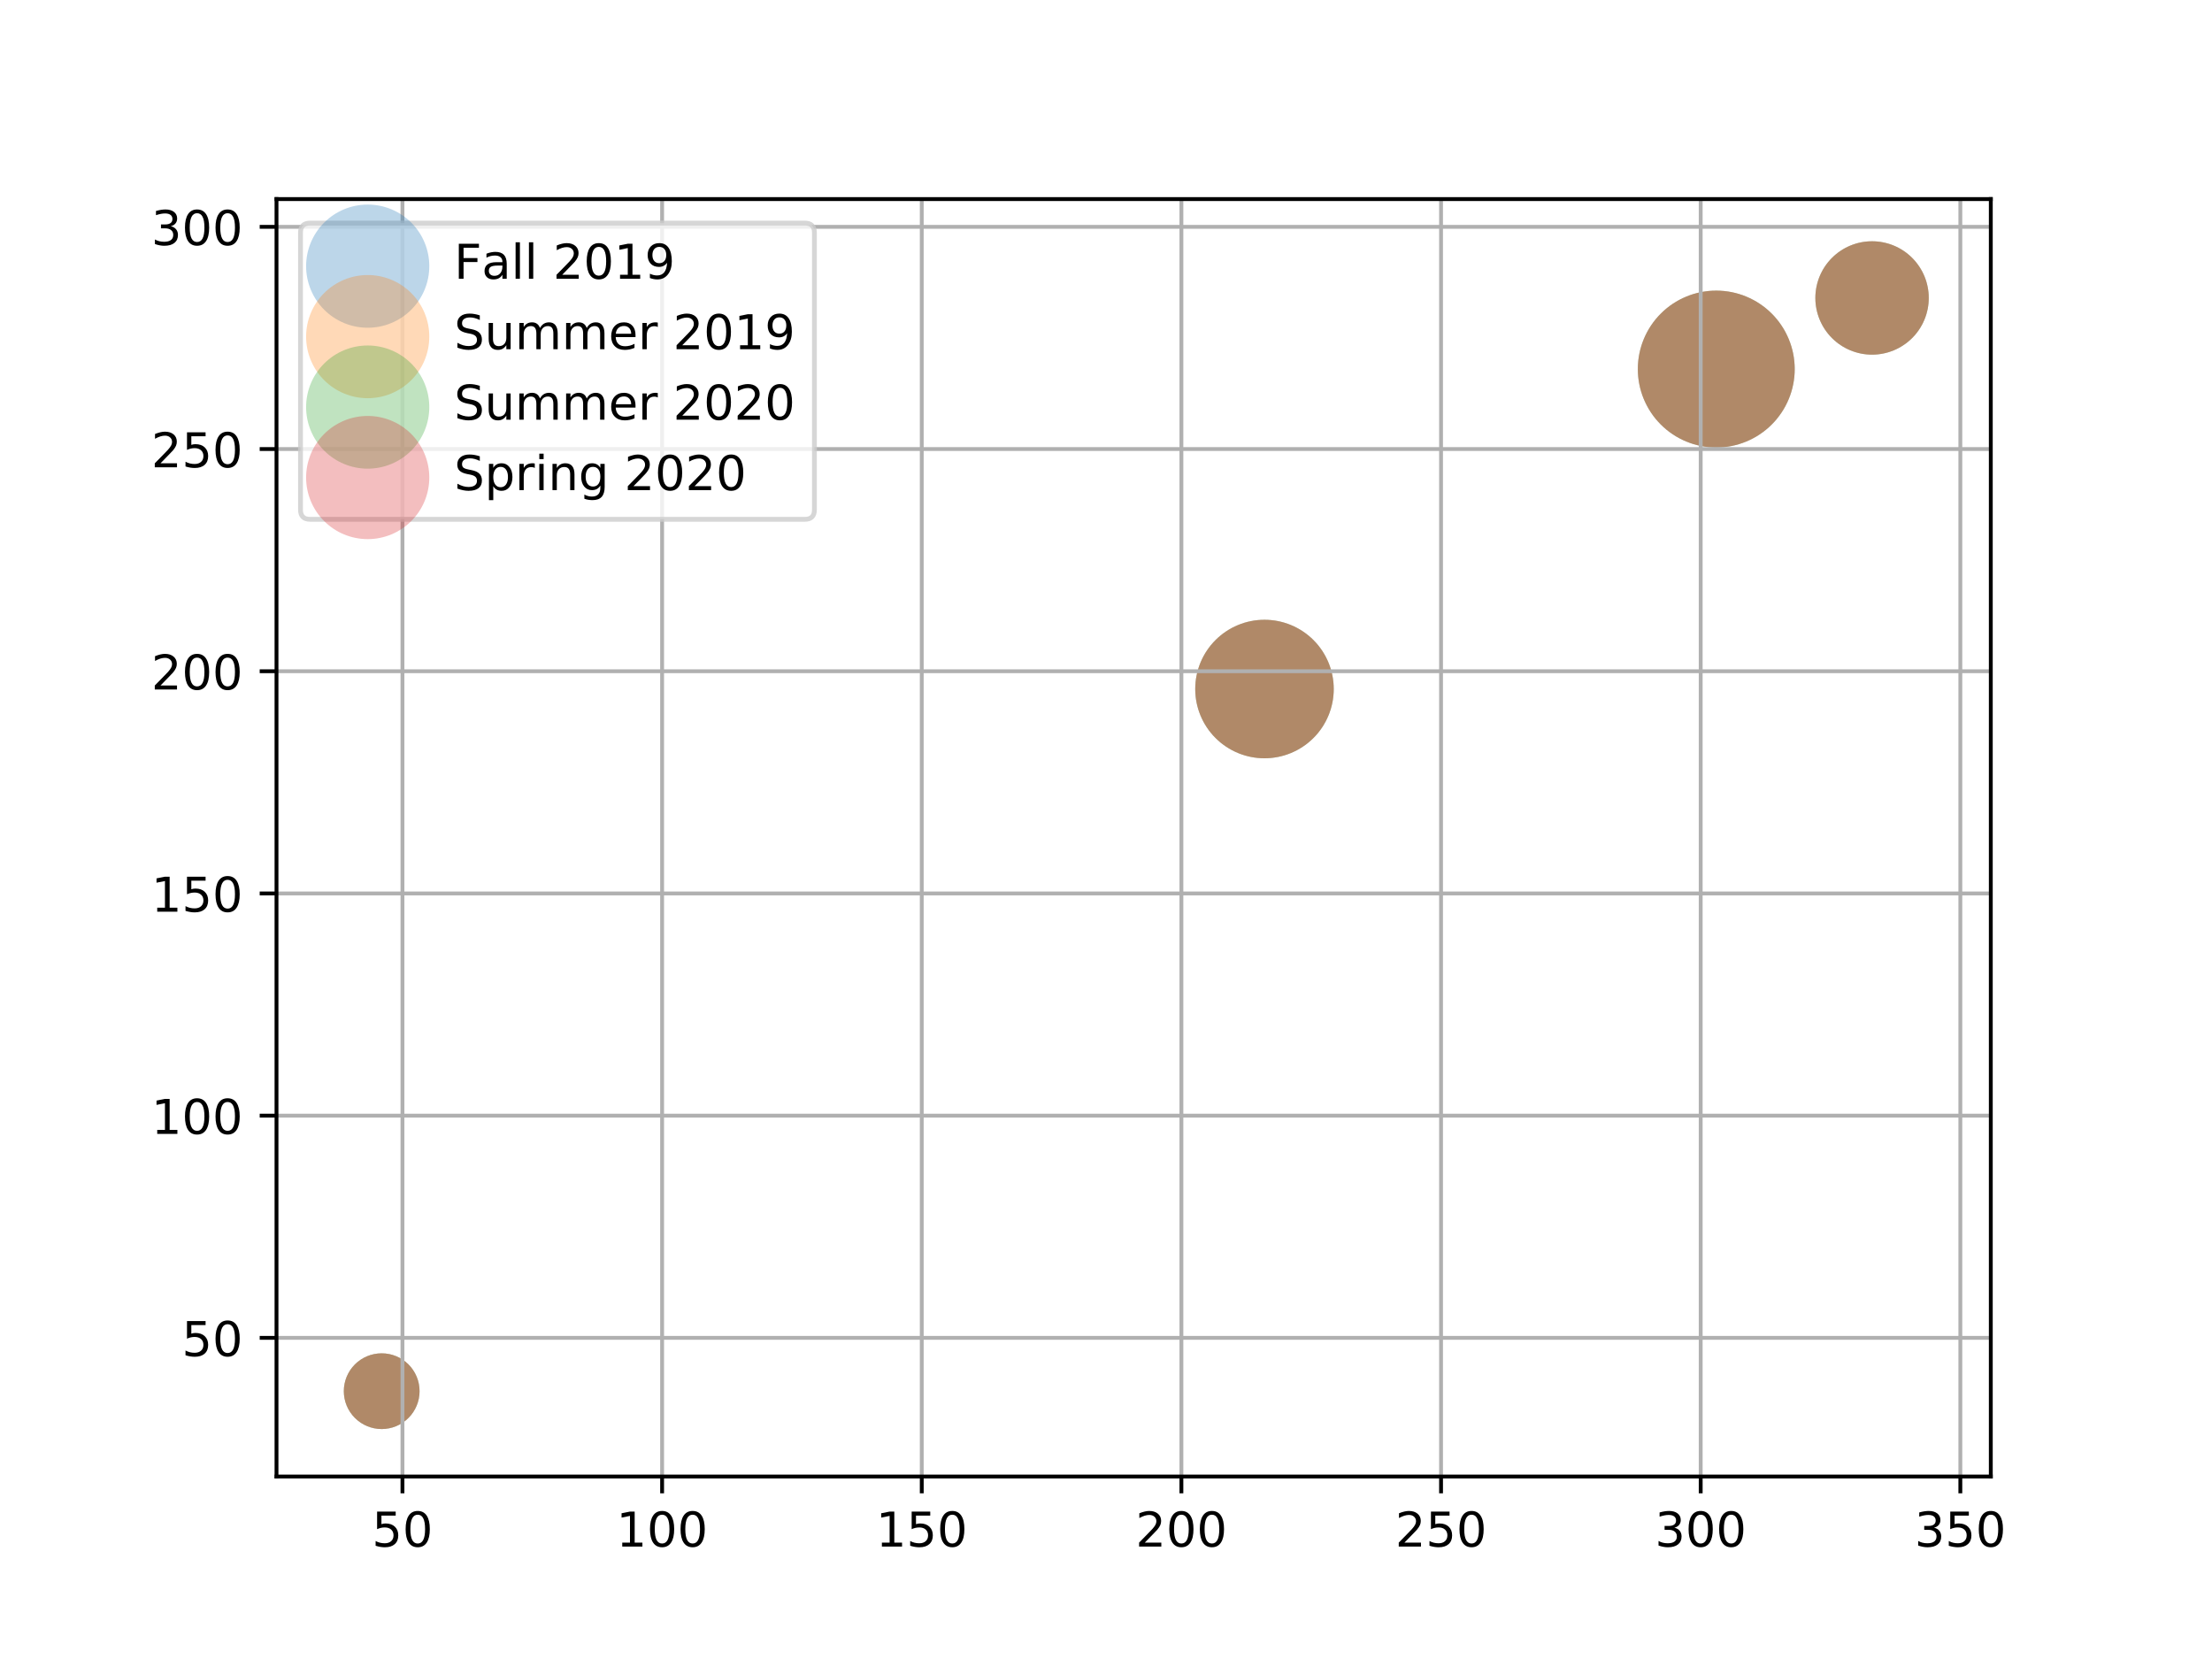 <?xml version="1.0" encoding="utf-8" standalone="no"?>
<!DOCTYPE svg PUBLIC "-//W3C//DTD SVG 1.1//EN"
  "http://www.w3.org/Graphics/SVG/1.1/DTD/svg11.dtd">
<!-- Created with matplotlib (https://matplotlib.org/) -->
<svg height="345.6pt" version="1.1" viewBox="0 0 460.8 345.6" width="460.8pt" xmlns="http://www.w3.org/2000/svg" xmlns:xlink="http://www.w3.org/1999/xlink">
 <defs>
  <style type="text/css">
*{stroke-linecap:butt;stroke-linejoin:round;}
  </style>
 </defs>
 <g id="figure_1">
  <g id="patch_1">
   <path d="M 0 345.6 
L 460.8 345.6 
L 460.8 0 
L 0 0 
z
" style="fill:#ffffff;"/>
  </g>
  <g id="axes_1">
   <g id="patch_2">
    <path d="M 57.6 307.584 
L 414.72 307.584 
L 414.72 41.472 
L 57.6 41.472 
z
" style="fill:#ffffff;"/>
   </g>
   <g id="PathCollection_1">
    <path clip-path="url(#pf02261ca18)" d="M 263.416 157.964 
C 267.242 157.964 270.911 156.444 273.617 153.739 
C 276.322 151.033 277.842 147.364 277.842 143.538 
C 277.842 139.712 276.322 136.042 273.617 133.336 
C 270.911 130.631 267.242 129.111 263.416 129.111 
C 259.59 129.111 255.92 130.631 253.215 133.336 
C 250.509 136.042 248.989 139.712 248.989 143.538 
C 248.989 147.364 250.509 151.033 253.215 153.739 
C 255.92 156.444 259.59 157.964 263.416 157.964 
z
" style="fill:#1f77b4;fill-opacity:0.3;"/>
    <path clip-path="url(#pf02261ca18)" d="M 79.513 297.698 
C 81.605 297.698 83.612 296.867 85.092 295.387 
C 86.572 293.908 87.403 291.901 87.403 289.808 
C 87.403 287.716 86.572 285.709 85.092 284.229 
C 83.612 282.75 81.605 281.919 79.513 281.919 
C 77.421 281.919 75.414 282.75 73.934 284.229 
C 72.454 285.709 71.623 287.716 71.623 289.808 
C 71.623 291.901 72.454 293.908 73.934 295.387 
C 75.414 296.867 77.421 297.698 79.513 297.698 
z
" style="fill:#1f77b4;fill-opacity:0.3;"/>
    <path clip-path="url(#pf02261ca18)" d="M 389.984 73.881 
C 393.116 73.881 396.121 72.637 398.336 70.422 
C 400.551 68.207 401.795 65.203 401.795 62.07 
C 401.795 58.938 400.551 55.934 398.336 53.719 
C 396.121 51.504 393.116 50.259 389.984 50.259 
C 386.852 50.259 383.847 51.504 381.632 53.719 
C 379.417 55.934 378.173 58.938 378.173 62.07 
C 378.173 65.203 379.417 68.207 381.632 70.422 
C 383.847 72.637 386.852 73.881 389.984 73.881 
z
" style="fill:#1f77b4;fill-opacity:0.3;"/>
    <path clip-path="url(#pf02261ca18)" d="M 357.531 93.223 
C 361.864 93.223 366.021 91.501 369.085 88.437 
C 372.149 85.373 373.871 81.216 373.871 76.883 
C 373.871 72.549 372.149 68.393 369.085 65.328 
C 366.021 62.264 361.864 60.542 357.531 60.542 
C 353.197 60.542 349.041 62.264 345.976 65.328 
C 342.912 68.393 341.19 72.549 341.19 76.883 
C 341.19 81.216 342.912 85.373 345.976 88.437 
C 349.041 91.501 353.197 93.223 357.531 93.223 
z
" style="fill:#1f77b4;fill-opacity:0.3;"/>
   </g>
   <g id="PathCollection_2">
    <path clip-path="url(#pf02261ca18)" d="M 263.416 157.964 
C 267.242 157.964 270.911 156.444 273.617 153.739 
C 276.322 151.033 277.842 147.364 277.842 143.538 
C 277.842 139.712 276.322 136.042 273.617 133.336 
C 270.911 130.631 267.242 129.111 263.416 129.111 
C 259.59 129.111 255.92 130.631 253.215 133.336 
C 250.509 136.042 248.989 139.712 248.989 143.538 
C 248.989 147.364 250.509 151.033 253.215 153.739 
C 255.92 156.444 259.59 157.964 263.416 157.964 
z
" style="fill:#ff7f0e;fill-opacity:0.3;"/>
    <path clip-path="url(#pf02261ca18)" d="M 79.513 297.698 
C 81.605 297.698 83.612 296.867 85.092 295.387 
C 86.572 293.908 87.403 291.901 87.403 289.808 
C 87.403 287.716 86.572 285.709 85.092 284.229 
C 83.612 282.75 81.605 281.919 79.513 281.919 
C 77.421 281.919 75.414 282.75 73.934 284.229 
C 72.454 285.709 71.623 287.716 71.623 289.808 
C 71.623 291.901 72.454 293.908 73.934 295.387 
C 75.414 296.867 77.421 297.698 79.513 297.698 
z
" style="fill:#ff7f0e;fill-opacity:0.3;"/>
    <path clip-path="url(#pf02261ca18)" d="M 389.984 73.881 
C 393.116 73.881 396.121 72.637 398.336 70.422 
C 400.551 68.207 401.795 65.203 401.795 62.07 
C 401.795 58.938 400.551 55.934 398.336 53.719 
C 396.121 51.504 393.116 50.259 389.984 50.259 
C 386.852 50.259 383.847 51.504 381.632 53.719 
C 379.417 55.934 378.173 58.938 378.173 62.07 
C 378.173 65.203 379.417 68.207 381.632 70.422 
C 383.847 72.637 386.852 73.881 389.984 73.881 
z
" style="fill:#ff7f0e;fill-opacity:0.3;"/>
    <path clip-path="url(#pf02261ca18)" d="M 357.531 93.223 
C 361.864 93.223 366.021 91.501 369.085 88.437 
C 372.149 85.373 373.871 81.216 373.871 76.883 
C 373.871 72.549 372.149 68.393 369.085 65.328 
C 366.021 62.264 361.864 60.542 357.531 60.542 
C 353.197 60.542 349.041 62.264 345.976 65.328 
C 342.912 68.393 341.19 72.549 341.19 76.883 
C 341.19 81.216 342.912 85.373 345.976 88.437 
C 349.041 91.501 353.197 93.223 357.531 93.223 
z
" style="fill:#ff7f0e;fill-opacity:0.3;"/>
   </g>
   <g id="PathCollection_3">
    <path clip-path="url(#pf02261ca18)" d="M 263.416 157.964 
C 267.242 157.964 270.911 156.444 273.617 153.739 
C 276.322 151.033 277.842 147.364 277.842 143.538 
C 277.842 139.712 276.322 136.042 273.617 133.336 
C 270.911 130.631 267.242 129.111 263.416 129.111 
C 259.59 129.111 255.92 130.631 253.215 133.336 
C 250.509 136.042 248.989 139.712 248.989 143.538 
C 248.989 147.364 250.509 151.033 253.215 153.739 
C 255.92 156.444 259.59 157.964 263.416 157.964 
z
" style="fill:#2ca02c;fill-opacity:0.3;"/>
    <path clip-path="url(#pf02261ca18)" d="M 79.513 297.698 
C 81.605 297.698 83.612 296.867 85.092 295.387 
C 86.572 293.908 87.403 291.901 87.403 289.808 
C 87.403 287.716 86.572 285.709 85.092 284.229 
C 83.612 282.75 81.605 281.919 79.513 281.919 
C 77.421 281.919 75.414 282.75 73.934 284.229 
C 72.454 285.709 71.623 287.716 71.623 289.808 
C 71.623 291.901 72.454 293.908 73.934 295.387 
C 75.414 296.867 77.421 297.698 79.513 297.698 
z
" style="fill:#2ca02c;fill-opacity:0.3;"/>
    <path clip-path="url(#pf02261ca18)" d="M 389.984 73.881 
C 393.116 73.881 396.121 72.637 398.336 70.422 
C 400.551 68.207 401.795 65.203 401.795 62.07 
C 401.795 58.938 400.551 55.934 398.336 53.719 
C 396.121 51.504 393.116 50.259 389.984 50.259 
C 386.852 50.259 383.847 51.504 381.632 53.719 
C 379.417 55.934 378.173 58.938 378.173 62.07 
C 378.173 65.203 379.417 68.207 381.632 70.422 
C 383.847 72.637 386.852 73.881 389.984 73.881 
z
" style="fill:#2ca02c;fill-opacity:0.3;"/>
    <path clip-path="url(#pf02261ca18)" d="M 357.531 93.223 
C 361.864 93.223 366.021 91.501 369.085 88.437 
C 372.149 85.373 373.871 81.216 373.871 76.883 
C 373.871 72.549 372.149 68.393 369.085 65.328 
C 366.021 62.264 361.864 60.542 357.531 60.542 
C 353.197 60.542 349.041 62.264 345.976 65.328 
C 342.912 68.393 341.19 72.549 341.19 76.883 
C 341.19 81.216 342.912 85.373 345.976 88.437 
C 349.041 91.501 353.197 93.223 357.531 93.223 
z
" style="fill:#2ca02c;fill-opacity:0.3;"/>
   </g>
   <g id="PathCollection_4">
    <path clip-path="url(#pf02261ca18)" d="M 263.416 157.964 
C 267.242 157.964 270.911 156.444 273.617 153.739 
C 276.322 151.033 277.842 147.364 277.842 143.538 
C 277.842 139.712 276.322 136.042 273.617 133.336 
C 270.911 130.631 267.242 129.111 263.416 129.111 
C 259.59 129.111 255.92 130.631 253.215 133.336 
C 250.509 136.042 248.989 139.712 248.989 143.538 
C 248.989 147.364 250.509 151.033 253.215 153.739 
C 255.92 156.444 259.59 157.964 263.416 157.964 
z
" style="fill:#d62728;fill-opacity:0.3;"/>
    <path clip-path="url(#pf02261ca18)" d="M 79.513 297.698 
C 81.605 297.698 83.612 296.867 85.092 295.387 
C 86.572 293.908 87.403 291.901 87.403 289.808 
C 87.403 287.716 86.572 285.709 85.092 284.229 
C 83.612 282.75 81.605 281.919 79.513 281.919 
C 77.421 281.919 75.414 282.75 73.934 284.229 
C 72.454 285.709 71.623 287.716 71.623 289.808 
C 71.623 291.901 72.454 293.908 73.934 295.387 
C 75.414 296.867 77.421 297.698 79.513 297.698 
z
" style="fill:#d62728;fill-opacity:0.3;"/>
    <path clip-path="url(#pf02261ca18)" d="M 389.984 73.881 
C 393.116 73.881 396.121 72.637 398.336 70.422 
C 400.551 68.207 401.795 65.203 401.795 62.07 
C 401.795 58.938 400.551 55.934 398.336 53.719 
C 396.121 51.504 393.116 50.259 389.984 50.259 
C 386.852 50.259 383.847 51.504 381.632 53.719 
C 379.417 55.934 378.173 58.938 378.173 62.07 
C 378.173 65.203 379.417 68.207 381.632 70.422 
C 383.847 72.637 386.852 73.881 389.984 73.881 
z
" style="fill:#d62728;fill-opacity:0.3;"/>
    <path clip-path="url(#pf02261ca18)" d="M 357.531 93.223 
C 361.864 93.223 366.021 91.501 369.085 88.437 
C 372.149 85.373 373.871 81.216 373.871 76.883 
C 373.871 72.549 372.149 68.393 369.085 65.328 
C 366.021 62.264 361.864 60.542 357.531 60.542 
C 353.197 60.542 349.041 62.264 345.976 65.328 
C 342.912 68.393 341.19 72.549 341.19 76.883 
C 341.19 81.216 342.912 85.373 345.976 88.437 
C 349.041 91.501 353.197 93.223 357.531 93.223 
z
" style="fill:#d62728;fill-opacity:0.3;"/>
   </g>
   <g id="matplotlib.axis_1">
    <g id="xtick_1">
     <g id="line2d_1">
      <path clip-path="url(#pf02261ca18)" d="M 83.84 307.584 
L 83.84 41.472 
" style="fill:none;stroke:#b0b0b0;stroke-linecap:square;stroke-width:0.8;"/>
     </g>
     <g id="line2d_2">
      <defs>
       <path d="M 0 0 
L 0 3.5 
" id="m73e2130094" style="stroke:#000000;stroke-width:0.8;"/>
      </defs>
      <g>
       <use style="stroke:#000000;stroke-width:0.8;" x="83.84" xlink:href="#m73e2130094" y="307.584"/>
      </g>
     </g>
     <g id="text_1">
      <!-- 50 -->
      <defs>
       <path d="M 10.797 72.906 
L 49.516 72.906 
L 49.516 64.594 
L 19.828 64.594 
L 19.828 46.734 
Q 21.969 47.469 24.109 47.828 
Q 26.266 48.188 28.422 48.188 
Q 40.625 48.188 47.75 41.5 
Q 54.891 34.812 54.891 23.391 
Q 54.891 11.625 47.562 5.094 
Q 40.234 -1.422 26.906 -1.422 
Q 22.312 -1.422 17.547 -0.641 
Q 12.797 0.141 7.719 1.703 
L 7.719 11.625 
Q 12.109 9.234 16.797 8.062 
Q 21.484 6.891 26.703 6.891 
Q 35.156 6.891 40.078 11.328 
Q 45.016 15.766 45.016 23.391 
Q 45.016 31 40.078 35.438 
Q 35.156 39.891 26.703 39.891 
Q 22.75 39.891 18.812 39.016 
Q 14.891 38.141 10.797 36.281 
z
" id="DejaVuSans-53"/>
       <path d="M 31.781 66.406 
Q 24.172 66.406 20.328 58.906 
Q 16.5 51.422 16.5 36.375 
Q 16.5 21.391 20.328 13.891 
Q 24.172 6.391 31.781 6.391 
Q 39.453 6.391 43.281 13.891 
Q 47.125 21.391 47.125 36.375 
Q 47.125 51.422 43.281 58.906 
Q 39.453 66.406 31.781 66.406 
z
M 31.781 74.219 
Q 44.047 74.219 50.516 64.516 
Q 56.984 54.828 56.984 36.375 
Q 56.984 17.969 50.516 8.266 
Q 44.047 -1.422 31.781 -1.422 
Q 19.531 -1.422 13.062 8.266 
Q 6.594 17.969 6.594 36.375 
Q 6.594 54.828 13.062 64.516 
Q 19.531 74.219 31.781 74.219 
z
" id="DejaVuSans-48"/>
      </defs>
      <g transform="translate(77.478 322.182)scale(0.1 -0.1)">
       <use xlink:href="#DejaVuSans-53"/>
       <use x="63.623" xlink:href="#DejaVuSans-48"/>
      </g>
     </g>
    </g>
    <g id="xtick_2">
     <g id="line2d_3">
      <path clip-path="url(#pf02261ca18)" d="M 137.929 307.584 
L 137.929 41.472 
" style="fill:none;stroke:#b0b0b0;stroke-linecap:square;stroke-width:0.8;"/>
     </g>
     <g id="line2d_4">
      <g>
       <use style="stroke:#000000;stroke-width:0.8;" x="137.929" xlink:href="#m73e2130094" y="307.584"/>
      </g>
     </g>
     <g id="text_2">
      <!-- 100 -->
      <defs>
       <path d="M 12.406 8.297 
L 28.516 8.297 
L 28.516 63.922 
L 10.984 60.406 
L 10.984 69.391 
L 28.422 72.906 
L 38.281 72.906 
L 38.281 8.297 
L 54.391 8.297 
L 54.391 0 
L 12.406 0 
z
" id="DejaVuSans-49"/>
      </defs>
      <g transform="translate(128.385 322.182)scale(0.1 -0.1)">
       <use xlink:href="#DejaVuSans-49"/>
       <use x="63.623" xlink:href="#DejaVuSans-48"/>
       <use x="127.246" xlink:href="#DejaVuSans-48"/>
      </g>
     </g>
    </g>
    <g id="xtick_3">
     <g id="line2d_5">
      <path clip-path="url(#pf02261ca18)" d="M 192.018 307.584 
L 192.018 41.472 
" style="fill:none;stroke:#b0b0b0;stroke-linecap:square;stroke-width:0.8;"/>
     </g>
     <g id="line2d_6">
      <g>
       <use style="stroke:#000000;stroke-width:0.8;" x="192.018" xlink:href="#m73e2130094" y="307.584"/>
      </g>
     </g>
     <g id="text_3">
      <!-- 150 -->
      <g transform="translate(182.474 322.182)scale(0.1 -0.1)">
       <use xlink:href="#DejaVuSans-49"/>
       <use x="63.623" xlink:href="#DejaVuSans-53"/>
       <use x="127.246" xlink:href="#DejaVuSans-48"/>
      </g>
     </g>
    </g>
    <g id="xtick_4">
     <g id="line2d_7">
      <path clip-path="url(#pf02261ca18)" d="M 246.107 307.584 
L 246.107 41.472 
" style="fill:none;stroke:#b0b0b0;stroke-linecap:square;stroke-width:0.8;"/>
     </g>
     <g id="line2d_8">
      <g>
       <use style="stroke:#000000;stroke-width:0.8;" x="246.107" xlink:href="#m73e2130094" y="307.584"/>
      </g>
     </g>
     <g id="text_4">
      <!-- 200 -->
      <defs>
       <path d="M 19.188 8.297 
L 53.609 8.297 
L 53.609 0 
L 7.328 0 
L 7.328 8.297 
Q 12.938 14.109 22.625 23.891 
Q 32.328 33.688 34.812 36.531 
Q 39.547 41.844 41.422 45.531 
Q 43.312 49.219 43.312 52.781 
Q 43.312 58.594 39.234 62.25 
Q 35.156 65.922 28.609 65.922 
Q 23.969 65.922 18.812 64.312 
Q 13.672 62.703 7.812 59.422 
L 7.812 69.391 
Q 13.766 71.781 18.938 73 
Q 24.125 74.219 28.422 74.219 
Q 39.75 74.219 46.484 68.547 
Q 53.219 62.891 53.219 53.422 
Q 53.219 48.922 51.531 44.891 
Q 49.859 40.875 45.406 35.406 
Q 44.188 33.984 37.641 27.219 
Q 31.109 20.453 19.188 8.297 
z
" id="DejaVuSans-50"/>
      </defs>
      <g transform="translate(236.563 322.182)scale(0.1 -0.1)">
       <use xlink:href="#DejaVuSans-50"/>
       <use x="63.623" xlink:href="#DejaVuSans-48"/>
       <use x="127.246" xlink:href="#DejaVuSans-48"/>
      </g>
     </g>
    </g>
    <g id="xtick_5">
     <g id="line2d_9">
      <path clip-path="url(#pf02261ca18)" d="M 300.196 307.584 
L 300.196 41.472 
" style="fill:none;stroke:#b0b0b0;stroke-linecap:square;stroke-width:0.8;"/>
     </g>
     <g id="line2d_10">
      <g>
       <use style="stroke:#000000;stroke-width:0.8;" x="300.196" xlink:href="#m73e2130094" y="307.584"/>
      </g>
     </g>
     <g id="text_5">
      <!-- 250 -->
      <g transform="translate(290.652 322.182)scale(0.1 -0.1)">
       <use xlink:href="#DejaVuSans-50"/>
       <use x="63.623" xlink:href="#DejaVuSans-53"/>
       <use x="127.246" xlink:href="#DejaVuSans-48"/>
      </g>
     </g>
    </g>
    <g id="xtick_6">
     <g id="line2d_11">
      <path clip-path="url(#pf02261ca18)" d="M 354.285 307.584 
L 354.285 41.472 
" style="fill:none;stroke:#b0b0b0;stroke-linecap:square;stroke-width:0.8;"/>
     </g>
     <g id="line2d_12">
      <g>
       <use style="stroke:#000000;stroke-width:0.8;" x="354.285" xlink:href="#m73e2130094" y="307.584"/>
      </g>
     </g>
     <g id="text_6">
      <!-- 300 -->
      <defs>
       <path d="M 40.578 39.312 
Q 47.656 37.797 51.625 33 
Q 55.609 28.219 55.609 21.188 
Q 55.609 10.406 48.188 4.484 
Q 40.766 -1.422 27.094 -1.422 
Q 22.516 -1.422 17.656 -0.516 
Q 12.797 0.391 7.625 2.203 
L 7.625 11.719 
Q 11.719 9.328 16.594 8.109 
Q 21.484 6.891 26.812 6.891 
Q 36.078 6.891 40.938 10.547 
Q 45.797 14.203 45.797 21.188 
Q 45.797 27.641 41.281 31.266 
Q 36.766 34.906 28.719 34.906 
L 20.219 34.906 
L 20.219 43.016 
L 29.109 43.016 
Q 36.375 43.016 40.234 45.922 
Q 44.094 48.828 44.094 54.297 
Q 44.094 59.906 40.109 62.906 
Q 36.141 65.922 28.719 65.922 
Q 24.656 65.922 20.016 65.031 
Q 15.375 64.156 9.812 62.312 
L 9.812 71.094 
Q 15.438 72.656 20.344 73.438 
Q 25.25 74.219 29.594 74.219 
Q 40.828 74.219 47.359 69.109 
Q 53.906 64.016 53.906 55.328 
Q 53.906 49.266 50.438 45.094 
Q 46.969 40.922 40.578 39.312 
z
" id="DejaVuSans-51"/>
      </defs>
      <g transform="translate(344.742 322.182)scale(0.1 -0.1)">
       <use xlink:href="#DejaVuSans-51"/>
       <use x="63.623" xlink:href="#DejaVuSans-48"/>
       <use x="127.246" xlink:href="#DejaVuSans-48"/>
      </g>
     </g>
    </g>
    <g id="xtick_7">
     <g id="line2d_13">
      <path clip-path="url(#pf02261ca18)" d="M 408.374 307.584 
L 408.374 41.472 
" style="fill:none;stroke:#b0b0b0;stroke-linecap:square;stroke-width:0.8;"/>
     </g>
     <g id="line2d_14">
      <g>
       <use style="stroke:#000000;stroke-width:0.8;" x="408.374" xlink:href="#m73e2130094" y="307.584"/>
      </g>
     </g>
     <g id="text_7">
      <!-- 350 -->
      <g transform="translate(398.831 322.182)scale(0.1 -0.1)">
       <use xlink:href="#DejaVuSans-51"/>
       <use x="63.623" xlink:href="#DejaVuSans-53"/>
       <use x="127.246" xlink:href="#DejaVuSans-48"/>
      </g>
     </g>
    </g>
   </g>
   <g id="matplotlib.axis_2">
    <g id="ytick_1">
     <g id="line2d_15">
      <path clip-path="url(#pf02261ca18)" d="M 57.6 278.699 
L 414.72 278.699 
" style="fill:none;stroke:#b0b0b0;stroke-linecap:square;stroke-width:0.8;"/>
     </g>
     <g id="line2d_16">
      <defs>
       <path d="M 0 0 
L -3.5 0 
" id="m3c48496775" style="stroke:#000000;stroke-width:0.8;"/>
      </defs>
      <g>
       <use style="stroke:#000000;stroke-width:0.8;" x="57.6" xlink:href="#m3c48496775" y="278.699"/>
      </g>
     </g>
     <g id="text_8">
      <!-- 50 -->
      <g transform="translate(37.875 282.498)scale(0.1 -0.1)">
       <use xlink:href="#DejaVuSans-53"/>
       <use x="63.623" xlink:href="#DejaVuSans-48"/>
      </g>
     </g>
    </g>
    <g id="ytick_2">
     <g id="line2d_17">
      <path clip-path="url(#pf02261ca18)" d="M 57.6 232.411 
L 414.72 232.411 
" style="fill:none;stroke:#b0b0b0;stroke-linecap:square;stroke-width:0.8;"/>
     </g>
     <g id="line2d_18">
      <g>
       <use style="stroke:#000000;stroke-width:0.8;" x="57.6" xlink:href="#m3c48496775" y="232.411"/>
      </g>
     </g>
     <g id="text_9">
      <!-- 100 -->
      <g transform="translate(31.512 236.21)scale(0.1 -0.1)">
       <use xlink:href="#DejaVuSans-49"/>
       <use x="63.623" xlink:href="#DejaVuSans-48"/>
       <use x="127.246" xlink:href="#DejaVuSans-48"/>
      </g>
     </g>
    </g>
    <g id="ytick_3">
     <g id="line2d_19">
      <path clip-path="url(#pf02261ca18)" d="M 57.6 186.123 
L 414.72 186.123 
" style="fill:none;stroke:#b0b0b0;stroke-linecap:square;stroke-width:0.8;"/>
     </g>
     <g id="line2d_20">
      <g>
       <use style="stroke:#000000;stroke-width:0.8;" x="57.6" xlink:href="#m3c48496775" y="186.123"/>
      </g>
     </g>
     <g id="text_10">
      <!-- 150 -->
      <g transform="translate(31.512 189.922)scale(0.1 -0.1)">
       <use xlink:href="#DejaVuSans-49"/>
       <use x="63.623" xlink:href="#DejaVuSans-53"/>
       <use x="127.246" xlink:href="#DejaVuSans-48"/>
      </g>
     </g>
    </g>
    <g id="ytick_4">
     <g id="line2d_21">
      <path clip-path="url(#pf02261ca18)" d="M 57.6 139.835 
L 414.72 139.835 
" style="fill:none;stroke:#b0b0b0;stroke-linecap:square;stroke-width:0.8;"/>
     </g>
     <g id="line2d_22">
      <g>
       <use style="stroke:#000000;stroke-width:0.8;" x="57.6" xlink:href="#m3c48496775" y="139.835"/>
      </g>
     </g>
     <g id="text_11">
      <!-- 200 -->
      <g transform="translate(31.512 143.634)scale(0.1 -0.1)">
       <use xlink:href="#DejaVuSans-50"/>
       <use x="63.623" xlink:href="#DejaVuSans-48"/>
       <use x="127.246" xlink:href="#DejaVuSans-48"/>
      </g>
     </g>
    </g>
    <g id="ytick_5">
     <g id="line2d_23">
      <path clip-path="url(#pf02261ca18)" d="M 57.6 93.546 
L 414.72 93.546 
" style="fill:none;stroke:#b0b0b0;stroke-linecap:square;stroke-width:0.8;"/>
     </g>
     <g id="line2d_24">
      <g>
       <use style="stroke:#000000;stroke-width:0.8;" x="57.6" xlink:href="#m3c48496775" y="93.546"/>
      </g>
     </g>
     <g id="text_12">
      <!-- 250 -->
      <g transform="translate(31.512 97.346)scale(0.1 -0.1)">
       <use xlink:href="#DejaVuSans-50"/>
       <use x="63.623" xlink:href="#DejaVuSans-53"/>
       <use x="127.246" xlink:href="#DejaVuSans-48"/>
      </g>
     </g>
    </g>
    <g id="ytick_6">
     <g id="line2d_25">
      <path clip-path="url(#pf02261ca18)" d="M 57.6 47.258 
L 414.72 47.258 
" style="fill:none;stroke:#b0b0b0;stroke-linecap:square;stroke-width:0.8;"/>
     </g>
     <g id="line2d_26">
      <g>
       <use style="stroke:#000000;stroke-width:0.8;" x="57.6" xlink:href="#m3c48496775" y="47.258"/>
      </g>
     </g>
     <g id="text_13">
      <!-- 300 -->
      <g transform="translate(31.512 51.057)scale(0.1 -0.1)">
       <use xlink:href="#DejaVuSans-51"/>
       <use x="63.623" xlink:href="#DejaVuSans-48"/>
       <use x="127.246" xlink:href="#DejaVuSans-48"/>
      </g>
     </g>
    </g>
   </g>
   <g id="patch_3">
    <path d="M 57.6 307.584 
L 57.6 41.472 
" style="fill:none;stroke:#000000;stroke-linecap:square;stroke-linejoin:miter;stroke-width:0.8;"/>
   </g>
   <g id="patch_4">
    <path d="M 414.72 307.584 
L 414.72 41.472 
" style="fill:none;stroke:#000000;stroke-linecap:square;stroke-linejoin:miter;stroke-width:0.8;"/>
   </g>
   <g id="patch_5">
    <path d="M 57.6 307.584 
L 414.72 307.584 
" style="fill:none;stroke:#000000;stroke-linecap:square;stroke-linejoin:miter;stroke-width:0.8;"/>
   </g>
   <g id="patch_6">
    <path d="M 57.6 41.472 
L 414.72 41.472 
" style="fill:none;stroke:#000000;stroke-linecap:square;stroke-linejoin:miter;stroke-width:0.8;"/>
   </g>
   <g id="legend_1">
    <g id="patch_7">
     <path d="M 64.6 108.184 
L 167.659 108.184 
Q 169.659 108.184 169.659 106.184 
L 169.659 48.472 
Q 169.659 46.472 167.659 46.472 
L 64.6 46.472 
Q 62.6 46.472 62.6 48.472 
L 62.6 106.184 
Q 62.6 108.184 64.6 108.184 
z
" style="fill:#ffffff;opacity:0.8;stroke:#cccccc;stroke-linejoin:miter;"/>
    </g>
    <g id="PathCollection_5">
     <path d="M 76.6 68.276 
C 80.003 68.276 83.267 66.924 85.673 64.518 
C 88.079 62.112 89.431 58.848 89.431 55.445 
C 89.431 52.043 88.079 48.779 85.673 46.373 
C 83.267 43.967 80.003 42.615 76.6 42.615 
C 73.197 42.615 69.933 43.967 67.527 46.373 
C 65.121 48.779 63.769 52.043 63.769 55.445 
C 63.769 58.848 65.121 62.112 67.527 64.518 
C 69.933 66.924 73.197 68.276 76.6 68.276 
z
" style="fill:#1f77b4;fill-opacity:0.3;"/>
    </g>
    <g id="text_14">
     <!-- Fall 2019 -->
     <defs>
      <path d="M 9.812 72.906 
L 51.703 72.906 
L 51.703 64.594 
L 19.672 64.594 
L 19.672 43.109 
L 48.578 43.109 
L 48.578 34.812 
L 19.672 34.812 
L 19.672 0 
L 9.812 0 
z
" id="DejaVuSans-70"/>
      <path d="M 34.281 27.484 
Q 23.391 27.484 19.188 25 
Q 14.984 22.516 14.984 16.5 
Q 14.984 11.719 18.141 8.906 
Q 21.297 6.109 26.703 6.109 
Q 34.188 6.109 38.703 11.406 
Q 43.219 16.703 43.219 25.484 
L 43.219 27.484 
z
M 52.203 31.203 
L 52.203 0 
L 43.219 0 
L 43.219 8.297 
Q 40.141 3.328 35.547 0.953 
Q 30.953 -1.422 24.312 -1.422 
Q 15.922 -1.422 10.953 3.297 
Q 6 8.016 6 15.922 
Q 6 25.141 12.172 29.828 
Q 18.359 34.516 30.609 34.516 
L 43.219 34.516 
L 43.219 35.406 
Q 43.219 41.609 39.141 45 
Q 35.062 48.391 27.688 48.391 
Q 23 48.391 18.547 47.266 
Q 14.109 46.141 10.016 43.891 
L 10.016 52.203 
Q 14.938 54.109 19.578 55.047 
Q 24.219 56 28.609 56 
Q 40.484 56 46.344 49.844 
Q 52.203 43.703 52.203 31.203 
z
" id="DejaVuSans-97"/>
      <path d="M 9.422 75.984 
L 18.406 75.984 
L 18.406 0 
L 9.422 0 
z
" id="DejaVuSans-108"/>
      <path id="DejaVuSans-32"/>
      <path d="M 10.984 1.516 
L 10.984 10.5 
Q 14.703 8.734 18.5 7.812 
Q 22.312 6.891 25.984 6.891 
Q 35.75 6.891 40.891 13.453 
Q 46.047 20.016 46.781 33.406 
Q 43.953 29.203 39.594 26.953 
Q 35.25 24.703 29.984 24.703 
Q 19.047 24.703 12.672 31.312 
Q 6.297 37.938 6.297 49.422 
Q 6.297 60.641 12.938 67.422 
Q 19.578 74.219 30.609 74.219 
Q 43.266 74.219 49.922 64.516 
Q 56.594 54.828 56.594 36.375 
Q 56.594 19.141 48.406 8.859 
Q 40.234 -1.422 26.422 -1.422 
Q 22.703 -1.422 18.891 -0.688 
Q 15.094 0.047 10.984 1.516 
z
M 30.609 32.422 
Q 37.25 32.422 41.125 36.953 
Q 45.016 41.5 45.016 49.422 
Q 45.016 57.281 41.125 61.844 
Q 37.25 66.406 30.609 66.406 
Q 23.969 66.406 20.094 61.844 
Q 16.219 57.281 16.219 49.422 
Q 16.219 41.5 20.094 36.953 
Q 23.969 32.422 30.609 32.422 
z
" id="DejaVuSans-57"/>
     </defs>
     <g transform="translate(94.6 58.07)scale(0.1 -0.1)">
      <use xlink:href="#DejaVuSans-70"/>
      <use x="57.379" xlink:href="#DejaVuSans-97"/>
      <use x="118.658" xlink:href="#DejaVuSans-108"/>
      <use x="146.441" xlink:href="#DejaVuSans-108"/>
      <use x="174.225" xlink:href="#DejaVuSans-32"/>
      <use x="206.012" xlink:href="#DejaVuSans-50"/>
      <use x="269.635" xlink:href="#DejaVuSans-48"/>
      <use x="333.258" xlink:href="#DejaVuSans-49"/>
      <use x="396.881" xlink:href="#DejaVuSans-57"/>
     </g>
    </g>
    <g id="PathCollection_6">
     <path d="M 76.6 82.954 
C 80.003 82.954 83.267 81.602 85.673 79.196 
C 88.079 76.79 89.431 73.526 89.431 70.124 
C 89.431 66.721 88.079 63.457 85.673 61.051 
C 83.267 58.645 80.003 57.293 76.6 57.293 
C 73.197 57.293 69.933 58.645 67.527 61.051 
C 65.121 63.457 63.769 66.721 63.769 70.124 
C 63.769 73.526 65.121 76.79 67.527 79.196 
C 69.933 81.602 73.197 82.954 76.6 82.954 
z
" style="fill:#ff7f0e;fill-opacity:0.3;"/>
    </g>
    <g id="text_15">
     <!-- Summer 2019 -->
     <defs>
      <path d="M 53.516 70.516 
L 53.516 60.891 
Q 47.906 63.578 42.922 64.891 
Q 37.938 66.219 33.297 66.219 
Q 25.25 66.219 20.875 63.094 
Q 16.5 59.969 16.5 54.203 
Q 16.5 49.359 19.406 46.891 
Q 22.312 44.438 30.422 42.922 
L 36.375 41.703 
Q 47.406 39.594 52.656 34.297 
Q 57.906 29 57.906 20.125 
Q 57.906 9.516 50.797 4.047 
Q 43.703 -1.422 29.984 -1.422 
Q 24.812 -1.422 18.969 -0.25 
Q 13.141 0.922 6.891 3.219 
L 6.891 13.375 
Q 12.891 10.016 18.656 8.297 
Q 24.422 6.594 29.984 6.594 
Q 38.422 6.594 43.016 9.906 
Q 47.609 13.234 47.609 19.391 
Q 47.609 24.75 44.312 27.781 
Q 41.016 30.812 33.5 32.328 
L 27.484 33.5 
Q 16.453 35.688 11.516 40.375 
Q 6.594 45.062 6.594 53.422 
Q 6.594 63.094 13.406 68.656 
Q 20.219 74.219 32.172 74.219 
Q 37.312 74.219 42.625 73.281 
Q 47.953 72.359 53.516 70.516 
z
" id="DejaVuSans-83"/>
      <path d="M 8.5 21.578 
L 8.5 54.688 
L 17.484 54.688 
L 17.484 21.922 
Q 17.484 14.156 20.5 10.266 
Q 23.531 6.391 29.594 6.391 
Q 36.859 6.391 41.078 11.031 
Q 45.312 15.672 45.312 23.688 
L 45.312 54.688 
L 54.297 54.688 
L 54.297 0 
L 45.312 0 
L 45.312 8.406 
Q 42.047 3.422 37.719 1 
Q 33.406 -1.422 27.688 -1.422 
Q 18.266 -1.422 13.375 4.438 
Q 8.5 10.297 8.5 21.578 
z
M 31.109 56 
z
" id="DejaVuSans-117"/>
      <path d="M 52 44.188 
Q 55.375 50.25 60.062 53.125 
Q 64.75 56 71.094 56 
Q 79.641 56 84.281 50.016 
Q 88.922 44.047 88.922 33.016 
L 88.922 0 
L 79.891 0 
L 79.891 32.719 
Q 79.891 40.578 77.094 44.375 
Q 74.312 48.188 68.609 48.188 
Q 61.625 48.188 57.562 43.547 
Q 53.516 38.922 53.516 30.906 
L 53.516 0 
L 44.484 0 
L 44.484 32.719 
Q 44.484 40.625 41.703 44.406 
Q 38.922 48.188 33.109 48.188 
Q 26.219 48.188 22.156 43.531 
Q 18.109 38.875 18.109 30.906 
L 18.109 0 
L 9.078 0 
L 9.078 54.688 
L 18.109 54.688 
L 18.109 46.188 
Q 21.188 51.219 25.484 53.609 
Q 29.781 56 35.688 56 
Q 41.656 56 45.828 52.969 
Q 50 49.953 52 44.188 
z
" id="DejaVuSans-109"/>
      <path d="M 56.203 29.594 
L 56.203 25.203 
L 14.891 25.203 
Q 15.484 15.922 20.484 11.062 
Q 25.484 6.203 34.422 6.203 
Q 39.594 6.203 44.453 7.469 
Q 49.312 8.734 54.109 11.281 
L 54.109 2.781 
Q 49.266 0.734 44.188 -0.344 
Q 39.109 -1.422 33.891 -1.422 
Q 20.797 -1.422 13.156 6.188 
Q 5.516 13.812 5.516 26.812 
Q 5.516 40.234 12.766 48.109 
Q 20.016 56 32.328 56 
Q 43.359 56 49.781 48.891 
Q 56.203 41.797 56.203 29.594 
z
M 47.219 32.234 
Q 47.125 39.594 43.094 43.984 
Q 39.062 48.391 32.422 48.391 
Q 24.906 48.391 20.391 44.141 
Q 15.875 39.891 15.188 32.172 
z
" id="DejaVuSans-101"/>
      <path d="M 41.109 46.297 
Q 39.594 47.172 37.812 47.578 
Q 36.031 48 33.891 48 
Q 26.266 48 22.188 43.047 
Q 18.109 38.094 18.109 28.812 
L 18.109 0 
L 9.078 0 
L 9.078 54.688 
L 18.109 54.688 
L 18.109 46.188 
Q 20.953 51.172 25.484 53.578 
Q 30.031 56 36.531 56 
Q 37.453 56 38.578 55.875 
Q 39.703 55.766 41.062 55.516 
z
" id="DejaVuSans-114"/>
     </defs>
     <g transform="translate(94.6 72.749)scale(0.1 -0.1)">
      <use xlink:href="#DejaVuSans-83"/>
      <use x="63.477" xlink:href="#DejaVuSans-117"/>
      <use x="126.855" xlink:href="#DejaVuSans-109"/>
      <use x="224.268" xlink:href="#DejaVuSans-109"/>
      <use x="321.68" xlink:href="#DejaVuSans-101"/>
      <use x="383.203" xlink:href="#DejaVuSans-114"/>
      <use x="424.316" xlink:href="#DejaVuSans-32"/>
      <use x="456.104" xlink:href="#DejaVuSans-50"/>
      <use x="519.727" xlink:href="#DejaVuSans-48"/>
      <use x="583.35" xlink:href="#DejaVuSans-49"/>
      <use x="646.973" xlink:href="#DejaVuSans-57"/>
     </g>
    </g>
    <g id="PathCollection_7">
     <path d="M 76.6 97.632 
C 80.003 97.632 83.267 96.28 85.673 93.874 
C 88.079 91.468 89.431 88.204 89.431 84.802 
C 89.431 81.399 88.079 78.135 85.673 75.729 
C 83.267 73.323 80.003 71.971 76.6 71.971 
C 73.197 71.971 69.933 73.323 67.527 75.729 
C 65.121 78.135 63.769 81.399 63.769 84.802 
C 63.769 88.204 65.121 91.468 67.527 93.874 
C 69.933 96.28 73.197 97.632 76.6 97.632 
z
" style="fill:#2ca02c;fill-opacity:0.3;"/>
    </g>
    <g id="text_16">
     <!-- Summer 2020 -->
     <g transform="translate(94.6 87.427)scale(0.1 -0.1)">
      <use xlink:href="#DejaVuSans-83"/>
      <use x="63.477" xlink:href="#DejaVuSans-117"/>
      <use x="126.855" xlink:href="#DejaVuSans-109"/>
      <use x="224.268" xlink:href="#DejaVuSans-109"/>
      <use x="321.68" xlink:href="#DejaVuSans-101"/>
      <use x="383.203" xlink:href="#DejaVuSans-114"/>
      <use x="424.316" xlink:href="#DejaVuSans-32"/>
      <use x="456.104" xlink:href="#DejaVuSans-50"/>
      <use x="519.727" xlink:href="#DejaVuSans-48"/>
      <use x="583.35" xlink:href="#DejaVuSans-50"/>
      <use x="646.973" xlink:href="#DejaVuSans-48"/>
     </g>
    </g>
    <g id="PathCollection_8">
     <path d="M 76.6 112.31 
C 80.003 112.31 83.267 110.959 85.673 108.552 
C 88.079 106.146 89.431 102.883 89.431 99.48 
C 89.431 96.077 88.079 92.813 85.673 90.407 
C 83.267 88.001 80.003 86.649 76.6 86.649 
C 73.197 86.649 69.933 88.001 67.527 90.407 
C 65.121 92.813 63.769 96.077 63.769 99.48 
C 63.769 102.883 65.121 106.146 67.527 108.552 
C 69.933 110.959 73.197 112.31 76.6 112.31 
z
" style="fill:#d62728;fill-opacity:0.3;"/>
    </g>
    <g id="text_17">
     <!-- Spring 2020 -->
     <defs>
      <path d="M 18.109 8.203 
L 18.109 -20.797 
L 9.078 -20.797 
L 9.078 54.688 
L 18.109 54.688 
L 18.109 46.391 
Q 20.953 51.266 25.266 53.625 
Q 29.594 56 35.594 56 
Q 45.562 56 51.781 48.094 
Q 58.016 40.188 58.016 27.297 
Q 58.016 14.406 51.781 6.484 
Q 45.562 -1.422 35.594 -1.422 
Q 29.594 -1.422 25.266 0.953 
Q 20.953 3.328 18.109 8.203 
z
M 48.688 27.297 
Q 48.688 37.203 44.609 42.844 
Q 40.531 48.484 33.406 48.484 
Q 26.266 48.484 22.188 42.844 
Q 18.109 37.203 18.109 27.297 
Q 18.109 17.391 22.188 11.75 
Q 26.266 6.109 33.406 6.109 
Q 40.531 6.109 44.609 11.75 
Q 48.688 17.391 48.688 27.297 
z
" id="DejaVuSans-112"/>
      <path d="M 9.422 54.688 
L 18.406 54.688 
L 18.406 0 
L 9.422 0 
z
M 9.422 75.984 
L 18.406 75.984 
L 18.406 64.594 
L 9.422 64.594 
z
" id="DejaVuSans-105"/>
      <path d="M 54.891 33.016 
L 54.891 0 
L 45.906 0 
L 45.906 32.719 
Q 45.906 40.484 42.875 44.328 
Q 39.844 48.188 33.797 48.188 
Q 26.516 48.188 22.312 43.547 
Q 18.109 38.922 18.109 30.906 
L 18.109 0 
L 9.078 0 
L 9.078 54.688 
L 18.109 54.688 
L 18.109 46.188 
Q 21.344 51.125 25.703 53.562 
Q 30.078 56 35.797 56 
Q 45.219 56 50.047 50.172 
Q 54.891 44.344 54.891 33.016 
z
" id="DejaVuSans-110"/>
      <path d="M 45.406 27.984 
Q 45.406 37.75 41.375 43.109 
Q 37.359 48.484 30.078 48.484 
Q 22.859 48.484 18.828 43.109 
Q 14.797 37.75 14.797 27.984 
Q 14.797 18.266 18.828 12.891 
Q 22.859 7.516 30.078 7.516 
Q 37.359 7.516 41.375 12.891 
Q 45.406 18.266 45.406 27.984 
z
M 54.391 6.781 
Q 54.391 -7.172 48.188 -13.984 
Q 42 -20.797 29.203 -20.797 
Q 24.469 -20.797 20.266 -20.094 
Q 16.062 -19.391 12.109 -17.922 
L 12.109 -9.188 
Q 16.062 -11.328 19.922 -12.344 
Q 23.781 -13.375 27.781 -13.375 
Q 36.625 -13.375 41.016 -8.766 
Q 45.406 -4.156 45.406 5.172 
L 45.406 9.625 
Q 42.625 4.781 38.281 2.391 
Q 33.938 0 27.875 0 
Q 17.828 0 11.672 7.656 
Q 5.516 15.328 5.516 27.984 
Q 5.516 40.672 11.672 48.328 
Q 17.828 56 27.875 56 
Q 33.938 56 38.281 53.609 
Q 42.625 51.219 45.406 46.391 
L 45.406 54.688 
L 54.391 54.688 
z
" id="DejaVuSans-103"/>
     </defs>
     <g transform="translate(94.6 102.105)scale(0.1 -0.1)">
      <use xlink:href="#DejaVuSans-83"/>
      <use x="63.477" xlink:href="#DejaVuSans-112"/>
      <use x="126.953" xlink:href="#DejaVuSans-114"/>
      <use x="168.066" xlink:href="#DejaVuSans-105"/>
      <use x="195.85" xlink:href="#DejaVuSans-110"/>
      <use x="259.229" xlink:href="#DejaVuSans-103"/>
      <use x="322.705" xlink:href="#DejaVuSans-32"/>
      <use x="354.492" xlink:href="#DejaVuSans-50"/>
      <use x="418.115" xlink:href="#DejaVuSans-48"/>
      <use x="481.738" xlink:href="#DejaVuSans-50"/>
      <use x="545.361" xlink:href="#DejaVuSans-48"/>
     </g>
    </g>
   </g>
  </g>
 </g>
 <defs>
  <clipPath id="pf02261ca18">
   <rect height="266.112" width="357.12" x="57.6" y="41.472"/>
  </clipPath>
 </defs>
</svg>
